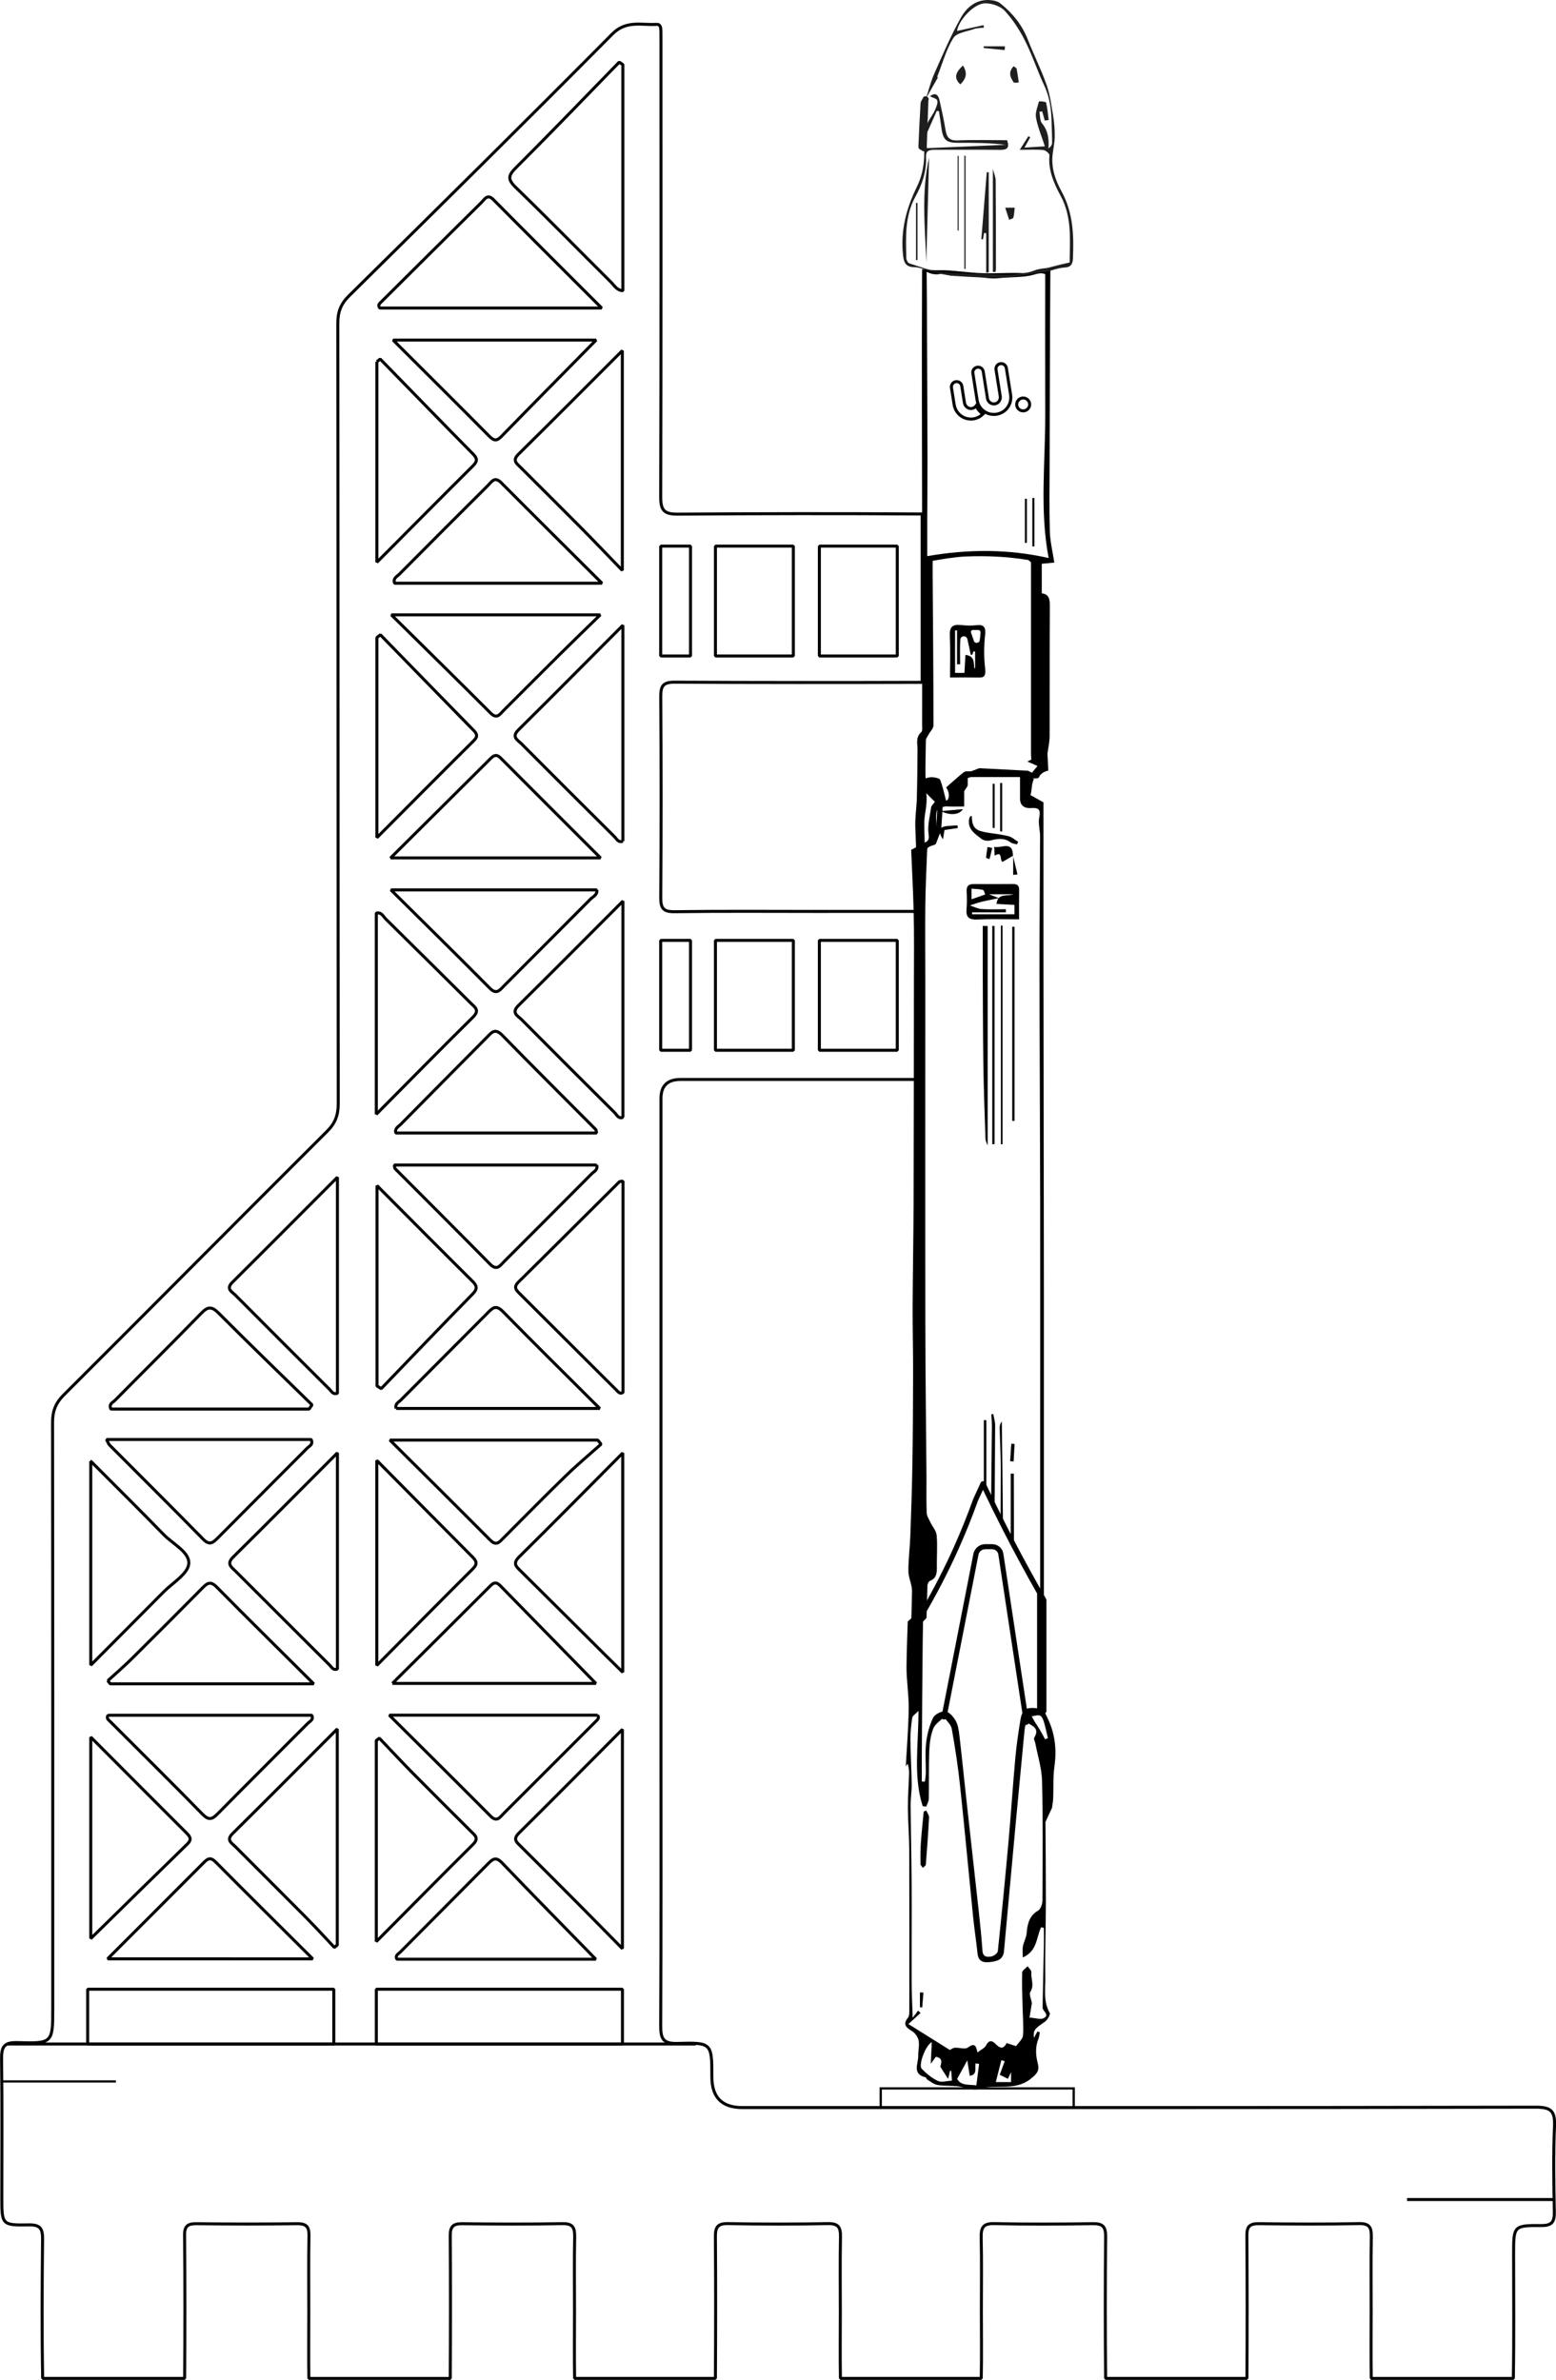 <?xml version="1.0" encoding="UTF-8"?>
<svg id="Capa_2" data-name="Capa 2" xmlns="http://www.w3.org/2000/svg" viewBox="0 0 519.06 793.71">
  <defs>
    <style>
      .cls-1, .cls-2 {
        stroke-miterlimit: 10;
      }

      .cls-1, .cls-2, .cls-3 {
        stroke: #000;
      }

      .cls-1, .cls-2, .cls-3, .cls-4 {
        fill: none;
      }

      .cls-5 {
        fill: #cccdff;
      }

      .cls-2 {
        stroke-width: .75px;
      }

      .cls-3 {
        stroke-linejoin: bevel;
      }

      .cls-6 {
        fill: #1e1e1e;
      }
    </style>
  </defs>
  <g id="Capa_1-2" data-name="Capa 1">
    <g>
      <g>
        <g>
          <path class="cls-5" d="m332.36,503.77l.14.27c-.13-.27-.26-.53-.39-.8l.25.52Z"/>
          <path class="cls-5" d="m339.25,517.41l-.11-.22s-.03-.05-.04-.07l.15.3Z"/>
          <path class="cls-5" d="m330.16,499.19l.18.37c-.05-.1-.1-.21-.15-.31l-.03-.06Z"/>
          <path class="cls-5" d="m330.33,499.56l1.77,3.68c.13.27.26.53.39.8l6.6,13.07s.03.05.04.07l-8.95-17.94c.05.1.1.21.15.31Z"/>
        </g>
        <g>
          <path d="m338.45,481.56c-.11,1.95-.21,3.89-.32,5.84-.39-.02-.77-.05-1.16-.07.13-1.94.25-3.89.38-5.83.37.02.73.04,1.1.06Z"/>
          <g>
            <path d="m328.19,473.62v23.58l.84-.39v-23.17c-.28,0-.56,0-.84-.01Z"/>
            <path d="m338.19,491.44c-.34,0-.68,0-1.02,0v21.17l1.07,2.1c0-7.76-.02-15.51-.05-23.27Z"/>
          </g>
          <path d="m333.79,505.26c.02-4.99.04-9.98.06-14.98.02-4.64-.26-9.28-.37-13.92-.02-.76.1-1.53.71-2.28.15,10.96.28,21.92.37,32.88"/>
          <path d="m330.64,499.6c.05-7.91.19-15.83.25-23.74.01-1.39-.12-2.79-.19-4.18.22-.04.43-.07.65-.11.21,1.26.61,2.53.61,3.79-.03,8.64-.09,17.28-.15,25.92"/>
        </g>
        <path d="m309.07,539.62c.09-3.59.19-7.18.3-10.76.02-.56.4-1.43.84-1.61,2.4-.96,2.33-2.91,2.31-4.97-.04-3.42.24-6.86-.06-10.25-.13-1.47-1.37-2.82-2.05-4.26-.5-1.05-1.23-2.13-1.28-3.23-.16-3.99-.04-7.98-.07-11.98-.13-16.95-.36-33.9-.38-50.85-.06-38.32-.01-76.63-.01-114.95,0-8.26-.09-16.53,0-24.79.07-5.98.37-11.95.59-17.92.02-.46.01-1.18.28-1.34,4.22-2.56,2.65-6.82,2.71-10.33.05-3,1.13-3.55,3.6-3.43,1.79.09,3.58.02,5.79.02v-9.81h18.62c0,2.53-.02,4.83,0,7.13.03,2.45,1.49,3.36,3.73,3.2,2.34-.17,3.25.39,2.7,3.08-.42,2.05.28,4.3.27,6.46-.04,14.63-.21,29.27-.2,43.9.03,26.05.19,52.1.23,78.15.04,27,0,54.01,0,81.01,0,16.55,0,33.1,0,49.66l1.24,2.18c-.02-17.44,0-34.89,0-52.33,0-16.44.02-32.88,0-49.31-.04-37.63-.1-75.26-.14-112.89-.02-17.27,0-34.54,0-51.81-1.36-.75-2.78-1.55-4.33-2.41.51-1.61.29-3.7,1.12-5.32l-2.27-1.52c-1.47-.47-2.56-1.1-3.66-1.12-5.53-.1-11.06-.06-16.6.02-.59,0-1.22.58-1.74,1.01-1.68,1.42-3.32,2.89-5,4.37,1.16,1.51,1.28,3.78.03,4.57-.63-2.36-1.12-4.8-2-7.09-.22-.57-1.7-.82-2.62-.9-.87-.07-1.78.29-2.78.49v4.08c1.55,1.56,2.6,2.62,3.62,3.65-.55.79-1.18,1.29-1.25,1.86-.41,3-1.29,6.12-.83,9.01.5,3.14-1.86,2.37-2.97,3.66,0,0-1.46.75-2.86,1.48.29,6.86.66,13.72.83,20.59.2,7.88.1,15.77.09,23.65-.02,24.6-.03,49.2-.11,73.8-.04,11.48-.27,22.95-.32,34.43-.03,7.11.17,14.22.16,21.34-.02,10.24-.07,20.48-.23,30.72-.13,8.06-.4,16.11-.69,24.16-.14,3.98-.68,7.95-.65,11.92.02,2.22,1.24,4.43,1.21,6.64-.07,4.62-.23,9.24-.4,13.86,3.1-2.6,5.23-4.93,5.23-4.93Z"/>
        <g>
          <path d="m339.95,306.6c-4.91,0-9.45-.15-13.97.06-2.68.12-3.8-.7-3.56-3.44.17-1.97.15-3.97.04-5.95-.09-1.73.63-2.43,2.3-2.43,4.37.02,8.74.03,13.11-.01,1.4-.01,2.12.42,2.1,1.94-.06,3.22-.02,6.44-.02,9.83Zm-1.54-1.69v-3.12c-2.11-.11-4.05-.22-5.99-.32.43-3.84,3.62-2.39,5.64-3.23h-8.16c1.25.49,1.93.75,3.3,1.29-2.49.53-4.27.85-6.03,1.29-1.22.31-2.41.76-3.61,1.15,1.28.42,2.54,1.11,3.85,1.2,2.7.19,5.43.06,8.14.06,0,.35.01.69.02,1.04h-11.31c0,.22,0,.43.01.65h14.15Zm-14.32-5c1.85-.64,3.21-1.12,4.57-1.59-.25-.53-.41-1.43-.77-1.52-1.19-.3-2.46-.3-3.81-.43v3.54Z"/>
          <path d="m333.88,381.62v-72.94c.18,0,.36,0,.55,0v72.94c-.18,0-.36,0-.55,0Z"/>
          <path d="m329.47,308.84v73.17c-.21-.61-.71-1.44-.73-2.28-.29-8.34-.59-16.67-.71-25.01-.15-10.53-.15-21.07-.2-31.61-.02-4.77,0-9.54,0-14.3l1.64.02Z"/>
          <path d="m331.77,308.82v72.77c-.25,0-.5,0-.76,0v-72.79c.25,0,.5.01.76.02Z"/>
          <path d="m337.66,373.82v-64.73c.26,0,.52,0,.78,0v64.73c-.26,0-.52,0-.78,0Z"/>
          <path d="m324.18,272.16c.07,4.29,1.61,4.93,5.32,5.54,2.33.38,4.69.61,6.96,1.19,1.15.29,2.13,1.22,3.19,1.86l-.43.87c-.71-.22-1.55-.26-2.1-.68-2.16-1.62-4.37-1.22-6.74-.64-.91.22-2.26.05-2.96-.51-2.17-1.7-4.79-3.28-4.11-6.76.05-.27.19-.54.35-.75.09-.11.34-.09.51-.12Z"/>
          <path d="m337.99,285.37c-1.23.71-2.45,1.42-3.58,2.08-1.09-.83.21-3.71-2.61-2.08-.04-.88-.09-1.78-.15-2.95,2.47.61,6.23-2.27,6.26,3.04,0,0,.07-.08.07-.08Z"/>
          <path d="m333.62,277.27v-16.15c.23,0,.47,0,.7,0v16.17c-.23,0-.47-.01-.7-.02Z"/>
          <path d="m331.14,276.11v-14.71c.22,0,.45,0,.67,0v14.71c-.22,0-.45,0-.67,0Z"/>
          <path d="m319.52,276.16c-1.41.21-2.82.42-4.45.66-.12.76-.29,1.8-.51,3.11-1.84-2.79-1.3-4.2,1.39-4.44,1.15-.1,2.3-.15,3.45-.22.04.3.08.6.12.89Z"/>
          <path d="m313.87,270.52c2.45-.22,4.91-.45,7.33-.67-1.09,1.83-4.04,2.27-7.33.67Z"/>
          <path d="m331,282.82c-.3,1.23-.61,2.46-.91,3.69-.4-.15-1.15-.32-1.14-.44.09-1.21.3-2.41.48-3.61.52.12,1.04.24,1.57.36Z"/>
          <path d="m337.92,285.46c.5,2.05,1,4.1,1.5,6.15-.48.06-.96.12-1.44.18,0-2.13,0-4.27,0-6.41,0,0-.07.08-.07.08Z"/>
        </g>
        <path d="m316.92,225.95c0-4.91.15-9.45-.06-13.97-.13-2.76.75-3.86,3.68-3.53,1.77.2,3.56.25,5.33.05,2.28-.25,3.01.69,2.76,3.05-.39,3.69-.46,7.42-.03,11.11.25,2.18.07,3.35-1.86,3.31-3.22-.06-6.44-.02-9.83-.02Zm1.69-1.54h3.12c.11-2.11.22-4.05.32-5.99,3.09.35,2.76,2.48,2.94,4.34.02.18.29.16.29-.02v-5.22c0-.34-.47-.43-.59-.11-.1.26-.21.53-.32.82s-.52.25-.59-.05c-.41-1.98-.7-3.51-1.08-5.02v-.04c-.33-1.28-2.21-1.16-2.34.15,0,.04,0,.08-.01.12-.19,2.7-.06,5.43-.06,8.14l-1.04.02v-11.31c-.22,0-.43,0-.65.01v14.15Zm5.3-13.45c.37,1.06.68,1.97.99,2.84.16.47.69.72,1.16.55.33-.12.62-.26.67-.45.23-.94.29-1.92.36-2.95.03-.46-.33-.85-.79-.85h-1.76c-.45,0-.76.45-.61.87Z"/>
        <g>
          <path d="m323.92,140.26c-.47,0-.96-.05-1.46-.16-2.44-.59-4.26-2.57-4.66-5.04l-.9-5.68c-.13-.84.23-1.7.93-2.2l.14-.08c.62-.37,1.38-.42,2.05-.13.7.31,1.2.94,1.32,1.71l.89,5.62c.07.46.34.88.72,1.15.36.26.79.36,1.2.29.56-.09.9-.43,1.1-.7l.53-.73.34.83c.41,1.01,1.13,1.88,2.07,2.51l.51.34-.43.43c-.36.36-.73.65-1.18.94-.75.44-1.5.71-2.24.83-.3.05-.61.07-.92.07Zm-5.6-12.2c-.33.29-.5.73-.43,1.16l.9,5.68c.33,2.07,1.86,3.73,3.89,4.22.7.15,1.38.18,2.01.08.62-.1,1.25-.33,1.87-.7.2-.13.38-.26.56-.4-.66-.54-1.21-1.19-1.61-1.92-.35.28-.76.46-1.2.53-.67.12-1.37-.04-1.95-.46-.6-.43-1.02-1.09-1.13-1.81l-.89-5.62c-.07-.43-.33-.77-.73-.95-.39-.17-.84-.13-1.2.11l-.1.07Z"/>
          <path d="m331.5,138.71c-.44,0-.91-.05-1.38-.15-2.44-.59-4.27-2.57-4.66-5.04l-1.42-8.98c-.14-.89.25-1.75.98-2.2.61-.42,1.42-.5,2.13-.21.71.3,1.2.94,1.33,1.71l1.42,8.98c.07.44.31.83.68,1.09.37.26.81.36,1.26.29.87-.15,1.48-1.05,1.34-1.96l-1.41-8.87c-.12-.76.15-1.52.72-2.03.58-.51,1.37-.69,2.11-.48.83.23,1.46.94,1.6,1.81l1.42,8.94c.39,2.47-.73,4.92-2.86,6.22-.74.42-1.48.68-2.25.81-.26.04-.52.08-.79.07-.07,0-.14,0-.21,0Zm-5.23-15.76c-.25,0-.49.08-.7.22-.41.25-.62.72-.54,1.21l1.42,8.98c.33,2.07,1.86,3.73,3.89,4.22.44.09.9.13,1.36.12.23.02.43-.03.63-.06.67-.11,1.29-.33,1.92-.68,1.77-1.09,2.71-3.14,2.38-5.21l-1.42-8.94c-.08-.48-.42-.88-.88-1-.42-.12-.86-.02-1.18.27-.32.29-.47.7-.4,1.12l1.41,8.87c.23,1.46-.73,2.85-2.15,3.1-.71.12-1.43-.04-2.01-.46-.59-.42-.97-1.04-1.08-1.75l-1.42-8.98c-.07-.43-.33-.78-.73-.94-.16-.07-.32-.1-.49-.1Z"/>
          <path d="m341.31,137.53c-1.28,0-2.42-.93-2.62-2.22h0c-.11-.7.06-1.41.47-1.98s1.04-.95,1.74-1.06c1.45-.22,2.82.76,3.05,2.21.23,1.44-.77,2.79-2.22,3.02-.14.02-.28.03-.42.03Zm-1.63-2.38c.14.89.99,1.51,1.9,1.36.9-.14,1.53-.99,1.38-1.88-.14-.9-1-1.53-1.9-1.38-.9.14-1.52,1-1.38,1.9h0Z"/>
        </g>
        <path class="cls-4" d="m348.69,137.92c-.06-16.16-.01-32.33-.01-48.73-8.31-3.84-16.9-4.01-25.63-3.04-.05,0-.09.06-.13.12-3.7.54-7.42,1.01-11.1,1.67-1.96.35-2.62,1.71-2.59,3.75.11,6.46.02,12.93.04,19.39.04,14.06.13,28.12.16,42.17.01,6.68-.07,13.36-.09,20.04-.01,4.03,0,8.07,0,12.18,13.76-2.4,27.1-2.4,40.51.63-3.06-15.93-1.08-32.08-1.14-48.18Z"/>
        <g>
          <path d="m344.37,166.07c.23,0,.47,0,.7,0v16.17c-.23,0-.47-.01-.7-.02v-16.15Z"/>
          <path d="m341.89,166.35c.22,0,.45,0,.67,0v14.71c-.22,0-.45,0-.67,0v-14.71Z"/>
        </g>
        <path class="cls-4" d="m309.26,111.09c.04,14.06.13,28.12.16,42.17.01,6.68-.07,13.36-.09,20.04-.01,4.03,0,8.07,0,12.18,13.76-2.4,27.1-2.4,40.51.63-3.06-15.93-1.08-32.08-1.14-48.18-.06-16.16-.01-32.33-.01-48.73-8.31-3.84-16.9-4.01-25.63-3.04-.05,0-.09.06-.13.12-3.7.54-7.42,1.01-11.1,1.67-1.96.35-2.62,1.71-2.59,3.75.11,6.46.02,12.93.04,19.39Z"/>
        <path d="m308.59,271.5c.35-2.26.67-4.29.44-6.69-.55-5.92-.24-11.92-.17-17.88,0-.69.6-1.39.96-2.06.53-.98,1.57-1.93,1.57-2.9-.01-16.66-.14-33.32-.27-49.97v-4.97s.04,0,.05,0c3.69-.63,7.41-1.29,11.13-1.44,6.9-.28,13.79.05,20.63,1.16.16.03.29.22,1,.77v64.07l.09,1.74c-.38.17-.82.4-1.31.64,1.48.66,2.33,1.04,3.38,1.5-.87,1.05-1.57,1.9-1.83,2.21l2.27,1.52c.51-.99,1.43-1.8,3.16-2.2l-.27-5.65c.29-2.21.71-3.99.72-5.76.05-14.45-.03-28.89.07-43.34.02-2.32-.2-4.09-2.69-4.36v-9.86c1.34-.13,2.45-.23,4.18-.4-.56-3.7-1.39-7.02-1.49-10.36-.22-7.49-.09-14.98-.07-22.48.06-20.82.1-44.38.25-65.2,0-.23-1.54-.28-4.03.25-1.47.31-3.26,1.36-5.27,1.25-3.73-.2-8.44.13-12.88.04-5.15-.11-10.78-1.13-14.66-1-4.06.13-5.96-.67-5.96-.19-.16,30.02,0,64.12.03,94.15,0,.56.03,1.03.09,1.43v5.7c-.1.41-.14.89-.13,1.45.06,16.35.04,32.7.02,49.06,0,.84.17,2.05-.29,2.46-1.94,1.71-1.23,3.8-1.24,5.84-.03,5.4-.08,10.81-.23,16.21-.08,3.11-.6,6.22-.51,9.32.07,2.41.16,4.81.26,7.22l2.86-1.48c0-3.55-.35-6.73.12-9.79Zm40.08-180.08c0,16.4-.05,30.34.01,46.51.06,16.11-1.92,32.26,1.14,48.18-13.41-3.03-26.75-3.02-40.51-.63,0-4.11-.01-8.14,0-12.18.02-6.68.11-13.36.09-20.04-.03-14.06-.11-28.12-.16-42.17-.02-6.46-.02-13.93-.14-20.39,0-.21,1.66,1.14,4.27.71,1.71-.29,3.88.91,6.25.52,3.94-.64,8.84,1.31,13.29.86,4.38-.45,8.67-.22,11.84-1.15,1.65-.49,2.84-.7,3.91-.2Z"/>
        <path d="m306.42,283.47c-.36,0-.69-.23-.81-.59-.15-.45.09-.93.54-1.08l4.65-1.54,1.45-3.83.51-7.96c.02-.35.26-.65.6-.76l4.63-1.47,3.11-4.67v-2.64c0-.35.22-.67.55-.8l4.84-1.86c.11-.04.23-.06.35-.06l15.85.82c.11,0,.22.03.33.08l1.68.8,1.15-.03c.47-.04.87.36.88.83.01.47-.36.87-.83.88l-1.36.04c-.14.01-.27-.03-.39-.08l-1.71-.82-15.5-.8-4.12,1.58v2.31c0,.17-.05.33-.14.47l-3.42,5.14c-.11.16-.27.28-.45.34l-4.35,1.38-.48,7.5c0,.08-.02.17-.05.25l-1.64,4.33c-.09.24-.29.43-.53.51l-5.04,1.67c-.09.03-.18.04-.27.04Z"/>
        <g>
          <path d="m308.98,603.8c.33.78.97,1.57.94,2.33-.27,5.25-.66,10.5-1.08,15.74-.03.39-.64.72-.98,1.08-.28-.43-.79-.85-.8-1.28-.03-2.37-.03-4.74.13-7.1.24-3.46.62-6.92.94-10.37.28-.13.57-.26.85-.39Z"/>
          <path d="m306.88,669.43v-4.95c.39.02.77.04,1.16.06-.13,1.65-.26,3.3-.39,4.95-.26-.02-.51-.04-.77-.06Z"/>
          <path class="cls-4" d="m347.84,669.31c.02-.09,0-.19,0-.28.14-6.81.29-13.63.42-20.44.04-1.88,0-3.77,0-5.65-.32-.06-.63-.11-.95-.17-1.57,3.37-1.26,7.93-6.08,10.05,0-1.56-.17-2.69.04-3.74.29-1.47,1.11-2.85,1.24-4.32.27-3.1.83-5.81,3.84-7.59.86-.51,1.43-2.2,1.43-3.36.07-13.3.18-26.6-.13-39.9-.1-4.19-1.45-8.34-2.24-12.51-.12-.64-.62-1.49-.37-1.88,1.87-3.03-.41-3.93-2.67-5.13-.2.87-.46,1.66-.54,2.47-.97,10.01-1.92,20.01-2.85,30.02-1.36,14.63-2.69,29.26-4.03,43.89-.26,2.86-2.37,3.32-4.64,3.59-2.24.27-3.9-.18-4.18-2.87-.44-4.15-1.08-8.27-1.5-12.42-1.47-14.53-2.79-29.08-4.34-43.61-.67-6.31-1.63-12.6-2.75-18.85-.26-1.44-1.71-2.66-2.61-3.98-1.24,1.28-3.01,2.36-3.6,3.9-.89,2.33-1.23,4.97-1.32,7.49-.2,5.31-.06,10.63-.15,15.95-.02.85-.55,1.69-.85,2.54-.39-.05-.79-.09-1.18-.14-3.24-10.13-1.36-20.62-1.42-31.77-1.02,1.07-1.97,1.6-2.07,2.27-.37,2.42-.63,4.88-.61,7.33.04,4.92.36,9.83.43,14.74.03,2.36-.38,4.72-.36,7.08.07,8.91.29,17.83.34,26.74.06,10.83-.03,21.65,0,32.48.01,3.65.21,7.3.35,11.7.98-1.3,1.39-1.85,1.8-2.4.28.27.55.53.83.8-1.28,1.17-2.57,2.35-4.05,3.7,4.67,2.92,9.27,5.8,13.81,8.64.34-.16.97-.69,1.65-.74,1.47-.11,3.4.63,4.34-.06,2.21-1.63,2.81-.7,3.21,1.62,1.14-.9,2.42-1.43,2.9-2.37,1.07-2.12,2.26-1.41,3.31-.32,1.5,1.56,2.62,1.45,3.54-.44,1.09.36,2.05.68,3.15,1.04.85-1.25,2.22-2.36,2.31-3.57.23-3.28-.09-6.61-.16-9.91-.08-3.7-.23-7.4-.11-11.1.02-.71,1.19-1.38,1.82-2.07.44.68,1.31,1.4,1.24,2.02-.24,2.14,1.07,4.29-.33,6.51-.5.79.28,2.4.5,3.77-.23,1.38-.5,3.03-.79,4.81,2,.14,3.63.75,4.7.23,2.38-1.16-.56-2.45-.29-3.78Z"/>
          <path class="cls-4" d="m316.95,690.62c-.21.83-.42,1.66-.68,2.72-.87-1.36-1.55-2.43-2.56-4.01.04-.88,1.27-2.86-1.51-3.37-.42.57-.82,1.12-1.7,2.33.13-2.78.22-4.77.34-7.21-2.18,1.15-4.51,7.7-3.36,8.88,1.57,1.61,3.41,3.13,5.42,4.07,1.23.57,3-.03,4.66-.11-.11-1.46-.18-2.36-.25-3.27-.12,0-.24-.02-.36-.03Z"/>
          <path class="cls-4" d="m345.19,574.23c.55.9,1.16,1.75,1.7,2.66.61,1.04,1.16,2.11,1.73,3.16.32-.12.63-.25.95-.37-.43-1.8-.79-3.62-1.33-5.39-.24-.79-.66-1.88-1.28-2.12-.78-.31-1.85.11-2.79.21.34.62.65,1.25,1.02,1.85Z"/>
          <path class="cls-4" d="m316.95,690.62c-.21.83-.42,1.66-.68,2.72-.87-1.36-1.55-2.43-2.56-4.01.04-.88,1.27-2.86-1.51-3.37-.42.57-.82,1.12-1.7,2.33.13-2.78.22-4.77.34-7.21-2.18,1.15-4.51,7.7-3.36,8.88,1.57,1.61,3.41,3.13,5.42,4.07,1.23.57,3-.03,4.66-.11-.11-1.46-.18-2.36-.25-3.27-.12,0-.24-.02-.36-.03Z"/>
          <path class="cls-4" d="m347.84,669.31c.02-.09,0-.19,0-.28.14-6.81.29-13.63.42-20.44.04-1.88,0-3.77,0-5.65-.32-.06-.63-.11-.95-.17-1.57,3.37-1.26,7.93-6.08,10.05,0-1.56-.17-2.69.04-3.74.29-1.47,1.11-2.85,1.24-4.32.27-3.1.83-5.81,3.84-7.59.86-.51,1.43-2.2,1.43-3.36.07-13.3.18-26.6-.13-39.9-.1-4.19-1.45-8.34-2.24-12.51-.12-.64-.62-1.49-.37-1.88,1.87-3.03-.41-3.93-2.67-5.13-.2.87-.46,1.66-.54,2.47-.97,10.01-1.92,20.01-2.85,30.02-1.36,14.63-2.69,29.26-4.03,43.89-.26,2.86-2.37,3.32-4.64,3.59-2.24.27-3.9-.18-4.18-2.87-.44-4.15-1.08-8.27-1.5-12.42-1.47-14.53-2.79-29.08-4.34-43.61-.67-6.31-1.63-12.6-2.75-18.85-.26-1.44-1.71-2.66-2.61-3.98-1.24,1.28-3.01,2.36-3.6,3.9-.89,2.33-1.23,4.97-1.32,7.49-.2,5.31-.06,10.63-.15,15.95-.02.85-.55,1.69-.85,2.54-.39-.05-.79-.09-1.18-.14-3.24-10.13-1.36-20.62-1.42-31.77-1.02,1.07-1.97,1.6-2.07,2.27-.37,2.42-.63,4.88-.61,7.33.04,4.92.36,9.83.43,14.74.03,2.36-.38,4.72-.36,7.08.07,8.91.29,17.83.34,26.74.06,10.83-.03,21.65,0,32.48.01,3.65.21,7.3.35,11.7.98-1.3,1.39-1.85,1.8-2.4.28.27.55.53.83.8-1.28,1.17-2.57,2.35-4.05,3.7,4.67,2.92,9.27,5.8,13.81,8.64.34-.16.97-.69,1.65-.74,1.47-.11,3.4.63,4.34-.06,2.21-1.63,2.81-.7,3.21,1.62,1.14-.9,2.42-1.43,2.9-2.37,1.07-2.12,2.26-1.41,3.31-.32,1.5,1.56,2.62,1.45,3.54-.44,1.09.36,2.05.68,3.15,1.04.85-1.25,2.22-2.36,2.31-3.57.23-3.28-.09-6.61-.16-9.91-.08-3.7-.23-7.4-.11-11.1.02-.71,1.19-1.38,1.82-2.07.44.68,1.31,1.4,1.24,2.02-.24,2.14,1.07,4.29-.33,6.51-.5.79.28,2.4.5,3.77-.23,1.38-.5,3.03-.79,4.81,2,.14,3.63.75,4.7.23,2.38-1.16-.56-2.45-.29-3.78Z"/>
          <path class="cls-4" d="m346.96,572.17c-.78-.31-1.85.11-2.79.21.34.62.65,1.25,1.02,1.85.55.9,1.16,1.75,1.7,2.66.61,1.04,1.16,2.11,1.73,3.16.32-.12.63-.25.95-.37-.43-1.8-.79-3.62-1.33-5.39-.24-.79-.66-1.88-1.28-2.12Z"/>
          <path class="cls-4" d="m316.94,690.62c-.21.83-.42,1.66-.68,2.72-.87-1.36-1.55-2.43-2.56-4.01.04-.88,1.27-2.86-1.51-3.37-.42.57-.82,1.12-1.71,2.33.13-2.78.22-4.77.34-7.21-2.18,1.15-4.51,7.7-3.36,8.88,1.57,1.61,3.41,3.13,5.42,4.07,1.23.57,3-.03,4.66-.11-.11-1.46-.18-2.36-.25-3.27-.12,0-.24-.02-.36-.03Z"/>
          <path class="cls-4" d="m330.97,516.69h-2.32c-1.1,0-2.05.78-2.26,1.86l-10.29,52.47c1.05.54,2.08,1.79,2.68,2.85.8,1.43,1.05,3.25,1.25,4.93.77,6.48,1.41,12.98,2.12,19.48,1.44,13.1,2.92,26.19,4.35,39.29.47,4.33.94,8.66,1.22,13,.15,2.22,1.65,2.18,2.99,1.94.82-.15,2.07-1.08,2.14-1.76,1.29-12.27,2.49-24.55,3.59-36.84.82-9.16,1.41-18.35,2.24-27.52.38-4.24.99-8.47,1.69-12.67.16-.98.37-1.75.65-2.35l-8.02-52.9c-.15-1.02-1.01-1.76-2.05-1.76Z"/>
          <path class="cls-4" d="m308.53,594.16c.11-.98.29-1.95.31-2.93.04-3.32-.28-6.68.1-9.96.33-2.85,1.09-5.77,2.3-8.35.44-.93,1.92-1.84,3.16-2.11l10.31-52.6c.37-1.88,2.02-3.24,3.94-3.24h2.32c1.88,0,3.46,1.35,3.74,3.21l7.83,51.68c.81-.31,1.9-.34,3.42-.16,0-2.94,0-5.85,0-8.75,0-9.84,0-19.69,0-29.53-3.88-6.84-7.65-13.81-11.23-20.79-2.33-4.55-4.62-9.18-6.82-13.78l-1.68,3.66c-1.95,5.43-4.13,10.85-6.49,16.11-3.48,7.76-7.45,15.4-11.8,22.74-.06,2.71-.11,5.42-.14,8.13-.15,13.2-.22,26.4-.31,39.59-.02,2.34,0,4.68,0,7.03.35.02.7.03,1.04.05Z"/>
          <path class="cls-4" d="m346.95,572.17c-.78-.31-1.85.11-2.79.21.34.62.65,1.25,1.02,1.85.55.9,1.16,1.75,1.7,2.66.61,1.04,1.16,2.11,1.73,3.16.32-.12.63-.25.95-.37-.43-1.8-.79-3.62-1.33-5.39-.24-.79-.66-1.88-1.28-2.12Z"/>
          <path class="cls-4" d="m347.83,669.31c.02-.09,0-.19,0-.28.14-6.81.29-13.63.42-20.44.04-1.88,0-3.77,0-5.65-.32-.06-.63-.11-.95-.17-1.57,3.37-1.26,7.93-6.08,10.05,0-1.56-.17-2.69.04-3.74.29-1.47,1.11-2.85,1.24-4.32.27-3.1.83-5.81,3.84-7.59.86-.51,1.43-2.2,1.43-3.36.07-13.3.18-26.6-.13-39.9-.1-4.19-1.45-8.34-2.24-12.51-.12-.64-.62-1.49-.37-1.88,1.66-2.69.05-3.71-1.91-4.73-.12.23-.35.41-.63.45-.04,0-.09,0-.13,0-.07,0-.14-.02-.2-.04-.15.56-.29,1.1-.34,1.65-.97,10.01-1.92,20.01-2.85,30.02-1.36,14.63-2.69,29.26-4.03,43.89-.26,2.86-2.37,3.32-4.64,3.59-2.24.27-3.9-.18-4.18-2.87-.44-4.15-1.08-8.27-1.5-12.42-1.47-14.53-2.79-29.08-4.34-43.61-.67-6.31-1.63-12.6-2.75-18.85-.21-1.19-1.24-2.23-2.09-3.3-.19.14-.43.21-.68.16-.18-.04-.34-.13-.45-.25-1.15,1.04-2.49,2.01-2.98,3.31-.89,2.33-1.23,4.97-1.32,7.49-.2,5.31-.06,10.63-.15,15.95-.02.85-.55,1.69-.85,2.54-.39-.05-.79-.09-1.18-.14-3.24-10.13-1.36-20.62-1.42-31.77-1.02,1.07-1.97,1.6-2.07,2.27-.37,2.42-.63,4.88-.61,7.33.04,4.92.36,9.83.43,14.74.03,2.36-.38,4.72-.36,7.08.07,8.91.29,17.83.34,26.74.06,10.83-.03,21.65,0,32.48.01,3.65.21,7.3.35,11.7.98-1.3,1.39-1.85,1.8-2.4.28.27.55.53.83.8-1.28,1.17-2.57,2.35-4.05,3.7,4.67,2.92,9.27,5.8,13.81,8.64.34-.16.97-.69,1.65-.74,1.47-.11,3.4.63,4.34-.06,2.21-1.63,2.81-.7,3.21,1.62,1.14-.9,2.42-1.43,2.9-2.37,1.07-2.12,2.26-1.41,3.31-.32,1.5,1.56,2.62,1.45,3.54-.44,1.09.36,2.05.68,3.15,1.04.85-1.25,2.22-2.36,2.31-3.57.23-3.28-.09-6.61-.16-9.91-.08-3.7-.23-7.4-.11-11.1.02-.71,1.19-1.38,1.82-2.07.44.68,1.31,1.4,1.24,2.02-.24,2.14,1.07,4.29-.33,6.51-.5.79.28,2.4.5,3.77-.23,1.38-.5,3.03-.79,4.81,2,.14,3.63.75,4.7.23,2.38-1.16-.56-2.45-.29-3.78Z"/>
          <path d="m349.62,573.37c-.31-.66-.64-1.35-.95-2.04.24-.15.41-.42.41-.73v-36.91c0-.15-.04-.3-.11-.43-.59-1.04-1.18-2.08-1.77-3.12l-1.24-2.18c-3.34-5.97-6.6-12.04-9.7-18.1-2.6-5.08-5.15-10.26-7.58-15.38-.14-.3-.44-.49-.77-.49h0c-.33,0-.63.2-.77.5l-2.46,5.36s-.02.04-.03.07c-1.94,5.4-4.11,10.79-6.45,16.02-3.04,6.77-6.45,13.44-10.16,19.9,0,0-2.13,2.33-5.23,4.93-.17,4.93-.35,9.86-.41,14.8-.06,4.72.78,9.45.73,14.18-.08,6.44-.62,12.88-.97,19.4.22-.37.39-.66.57-.95.52,1.27.56,2.53.51,3.78-.12,3.68-.41,7.37-.38,11.05.03,4.55.43,9.09.45,13.64.06,18.04.04,36.08.02,54.13,0,.71-.04,1.61-.44,2.11-1.95,2.42-.42,3.37,1.5,4.59.97.62,1.85,1.95,2.06,3.08.29,1.62-.18,3.36-.14,5.04.05,2.63-2.16,6.1,2.47,7.19.19.04.24.55.45.68,1.12.67,2.21,1.64,3.43,1.85,2.2.38,4.49.21,6.72.44,2.43.25,5.11,1.54,7.21.87,5.59-1.78,11.81.95,17.22-3.33,2.22-1.76,2.98-2.81,2.38-5.15-.71-2.8-.89-5.54.24-8.28.27-.66.3-1.42.44-2.13-.27-.08-.53-.17-.8-.25-.37.68-.74,1.36-1.17,2.15-.26-2.6.21-3.05,3.59-5.34.89-.6,1.99-2.46,1.68-2.99-2.19-3.83-1.4-7.97-1.47-11.94-.14-8.5.19-17.01.19-25.51,0-8.75-.08-17.5-.14-26.24l2.2-4.74c.13-1.07.34-2.13.38-3.21.14-3.5-.08-7.05.41-10.5.78-5.52.26-10.72-2.1-15.8Zm-42.13,13.73c.1-13.2.16-26.4.31-39.59.03-2.71.08-5.42.14-8.13,4.36-7.34,8.32-14.98,11.8-22.74,2.36-5.26,4.54-10.67,6.49-16.11l1.68-3.66c2.2,4.6,4.49,9.23,6.82,13.78,3.57,6.98,7.35,13.95,11.23,20.79,0,9.84,0,19.69,0,29.53,0,2.9,0,5.8,0,8.75-1.52-.17-2.61-.15-3.42.16l-7.83-51.68c-.28-1.86-1.85-3.21-3.74-3.21h-2.32c-1.91,0-3.57,1.36-3.94,3.24l-10.31,52.6c-1.24.26-2.72,1.18-3.16,2.11-1.22,2.58-1.98,5.5-2.3,8.35-.38,3.28-.06,6.64-.1,9.96-.01.98-.2,1.95-.31,2.93-.35-.02-.7-.03-1.04-.05,0-2.34-.01-4.68,0-7.03Zm33.54-15.75c-.28.6-.49,1.37-.65,2.35-.69,4.2-1.3,8.43-1.69,12.67-.83,9.16-1.42,18.35-2.24,27.52-1.1,12.29-2.3,24.57-3.59,36.84-.07.68-1.32,1.61-2.14,1.76-1.34.25-2.84.28-2.99-1.94-.29-4.34-.75-8.67-1.22-13-1.43-13.1-2.91-26.19-4.35-39.29-.72-6.49-1.35-12.99-2.12-19.48-.2-1.68-.45-3.5-1.25-4.93-.6-1.06-1.63-2.31-2.68-2.85l10.29-52.47c.21-1.08,1.16-1.86,2.26-1.86h2.32c1.03,0,1.89.74,2.05,1.76l8.02,52.9Zm-28.14,122.67c-2.01-.94-3.86-2.45-5.42-4.07-1.15-1.18,1.18-7.73,3.36-8.88-.12,2.44-.21,4.43-.34,7.21.89-1.21,1.29-1.76,1.71-2.33,2.78.51,1.54,2.49,1.51,3.37,1.01,1.58,1.7,2.65,2.56,4.01.26-1.06.47-1.89.68-2.72.12.01.24.02.36.03.07.91.14,1.81.25,3.27-1.66.08-3.43.68-4.66.11Zm12.82,1.47c-2.45-.35-5.17.2-6.41-2.17,1.15-2.1,2.06-3.77,3.38-6.19.32,2.02.56,3.54.81,5.17,2.63-.35,1.64-2.62,1.96-4.16.39.07.77.14,1.16.2-.3,2.36-.6,4.72-.91,7.14Zm11.57-1.1h-5.09c.68-2.68,1.26-5,1.85-7.32.37.12.74.25,1.11.37-.55,1.51-1.1,3.02-1.65,4.52.91.44,1.75.86,2.72,1.33.25-.51.51-1.03,1.06-2.17v3.26Zm10.85-21.29c-1.07.52-2.7-.09-4.7-.23.29-1.78.57-3.43.79-4.81-.22-1.36-1-2.97-.5-3.77,1.41-2.22.1-4.37.33-6.51.07-.62-.8-1.35-1.24-2.02-.64.69-1.8,1.36-1.82,2.07-.13,3.69.03,7.4.11,11.1.07,3.31.39,6.63.16,9.91-.09,1.2-1.45,2.31-2.31,3.57-1.1-.36-2.05-.68-3.15-1.04-.93,1.89-2.04,1.99-3.54.44-1.05-1.09-2.24-1.79-3.31.32-.48.94-1.76,1.47-2.9,2.37-.4-2.32-1-3.25-3.21-1.62-.94.69-2.87-.05-4.34.06-.67.05-1.31.58-1.65.74-4.54-2.84-9.14-5.72-13.81-8.64,1.48-1.35,2.77-2.52,4.05-3.7-.28-.27-.55-.53-.83-.8-.41.55-.82,1.09-1.8,2.4-.14-4.4-.34-8.05-.35-11.7-.04-10.83.06-21.65,0-32.48-.05-8.91-.27-17.83-.34-26.74-.02-2.36.39-4.72.36-7.08-.07-4.92-.39-9.83-.43-14.74-.02-2.44.24-4.91.61-7.33.1-.66,1.05-1.19,2.07-2.27.06,11.15-1.83,21.64,1.42,31.77.39.05.79.09,1.18.14.3-.85.83-1.69.85-2.54.1-5.32-.05-10.64.15-15.95.1-2.52.43-5.16,1.32-7.49.49-1.29,1.83-2.26,2.98-3.31.12.12.27.21.45.25.25.05.49-.02.68-.16.86,1.07,1.88,2.11,2.09,3.3,1.12,6.25,2.08,12.54,2.75,18.85,1.55,14.53,2.88,29.07,4.34,43.61.42,4.15,1.06,8.27,1.5,12.42.28,2.69,1.94,3.14,4.18,2.87,2.27-.27,4.37-.73,4.64-3.59,1.34-14.63,2.68-29.26,4.03-43.89.93-10.01,1.88-20.02,2.85-30.02.05-.55.19-1.09.34-1.65.07.02.13.04.2.04.04,0,.09,0,.13,0,.28-.04.51-.22.63-.45,1.96,1.03,3.57,2.04,1.91,4.73-.25.4.25,1.24.37,1.88.79,4.17,2.14,8.33,2.24,12.51.32,13.29.2,26.6.13,39.9,0,1.15-.57,2.85-1.43,3.36-3.02,1.79-3.58,4.5-3.84,7.59-.13,1.46-.95,2.85-1.24,4.32-.21,1.05-.04,2.18-.04,3.74,4.83-2.12,4.51-6.67,6.08-10.05.32.06.63.11.95.17,0,1.88.03,3.77,0,5.65-.13,6.81-.28,13.63-.42,20.44,0,.1.02.19,0,.28-.27,1.33,2.67,2.62.29,3.78Zm.49-93.04c-.57-1.06-1.12-2.13-1.73-3.16-.53-.91-1.15-1.76-1.7-2.66-.37-.6-.68-1.23-1.02-1.85.94-.1,2.01-.52,2.79-.21.62.24,1.04,1.33,1.28,2.12.53,1.77.9,3.59,1.33,5.39-.32.12-.63.25-.95.37Z"/>
        </g>
        <g>
          <path class="cls-6" d="m308.81,33.08c.93-2.83,1.64-5.76,2.84-8.47,2.78-6.29,5.49-12.65,8.84-18.64,2.12-3.79,5.58-6.57,10.54-5.86.9.13,1.9.42,2.59.96,4.11,3.25,7.31,7.17,9.25,12.13,1.97,5.06,4.44,9.94,6.24,15.06,1.17,3.32,1.63,6.92,2.21,10.42.38,2.29.55,4.64.52,6.96-.03,2.04-.51,4.07-.72,6.12-.44,4.34.97,8.39,2.96,12,3.9,7.09,4.18,14.63,3.84,22.36-.08,1.89-.6,3.01-2.88,3.11-2.07.09-4.09,1.04-6.16,1.37-4.65.75-9.32,1.72-14,1.91-5.59.23-11.21-.12-16.8-.51-2.62-.18-5.2-1.02-7.79-1.61-1.77-.41-3.51-1.27-5.27-1.29-3.03-.03-3.54-1.68-3.8-4.2-.84-8.02,1.12-15.41,4.6-22.52,2.01-4.1,2.71-8.46,2.43-13l-.09.08c9.1-.39,18.19-.78,27.29-1.17-5.29-.67-10.57-.68-15.84-.66-3.96.01-5.04-.95-5.57-4.99-.24-1.85-.55-3.7-.82-5.55-.24-.04-.48-.07-.72-.11-1.14,2.55-2.27,5.11-3.46,7.77-.86-3.5,1.89-5.58,2.95-8.26.38-.97.94-2.15.67-2.99-.21-.65-1.58-.93-2.45-1.39,1.83-1.39,2.79-.54,3.21,1.37.73,3.31,1.47,6.63,2.02,9.97.4,2.37,1.28,3.5,3.99,3.38,5.52-.24,11.07-.07,16.52-.07.88,2.53.02,3.25-2.24,3.22-7.21-.08-14.42-.02-21.62-.03-1.64,0-3.3,0-3.18,2.32.24,4.83-1.3,9.27-3.55,13.34-3.6,6.52-3.16,13.5-3.03,20.48.01.61.53,1.6,1.02,1.75,3.68,1.14,7.36,2.65,11.13,3.01,6.41.63,12.9.33,19.34.74,8,.51,15.32-2.45,23-4.05.05-7.52.86-15.05-2.99-22.19-2.22-4.12-4.23-8.54-3.75-13.58.05-.54-1.27-1.65-2.03-1.73-2.3-.23-4.64-.08-7.88-.08,1.16-1.82,2.02-3.17,2.88-4.53.21.12.41.24.62.36-.59,1.05-1.17,2.11-1.91,3.44,2.27-.14,4.25-.27,6.79-.43-1.11-3.44-2.38-6.43-2.95-9.54-.31-1.71.51-3.64.99-5.43.03-.11,2.27.03,2.35.35.48,1.89.63,3.87.89,5.82-.44.07-.87.14-1.31.22-.29-1.02-.57-2.04-.86-3.06-.31.04-.62.07-.93.11.26,1.3.1,2.93.85,3.84,2.06,2.51,2.38,5.24,2.18,8.41.62-.48,1.18-1.11,1.2-1.76.05-2.13-.12-4.27-.15-6.41-.07-4.4-.51-8.67-2.44-12.77-2.31-4.91-3.98-10.14-6.43-14.98-1.81-3.59-4.08-7.09-6.8-10.03-1.44-1.55-4.28-2.47-6.48-2.47-3.77,0-8.86,5.64-9.43,9.23,2.86-.63,5.86-1.29,8.86-1.94.05.27.1.54.15.81-1.11.15-2.29.12-3.32.48-2.41.85-5.81,1.23-6.9,2.99-2.41,3.88-3.63,8.5-5.34,12.81-.07.2-.03.37.09.54-1.34,2.34-2.67,4.68-4.01,7.02,0,0,.08.04.08.04Z"/>
          <g>
            <path class="cls-6" d="m308.24,49.39c-.32-.15-.92-.32-.91-.46.19-4.79.42-9.59.72-14.37.03-.51.49-.99.76-1.48,0,0-.08-.04-.08-.04-.19,5.48-.39,10.96-.58,16.44l.09-.08Z"/>
            <path class="cls-6" d="m308.15,50.44c-.14,0-.28-.03-.41-.09-.13-.06-.24-.15-.33-.25-.47-.19-1.07-.48-1.04-1.2.21-5.31.45-10.02.72-14.39.04-.61.36-1.1.63-1.49.02-.03.04-.06.06-.09.04-.29.2-.55.46-.7.28-.17.62-.19.91-.05l.08.04c.24.11.42.32.51.57.08.24.06.49-.04.71l-.55,15.53c.03.08.06.16.07.24.04.32-.07.64-.31.85l-.09.08c-.18.16-.41.24-.64.24Z"/>
          </g>
          <path class="cls-6" d="m312.65,25.49c.16.16.19.33.09.54-.13-.16-.16-.34-.09-.54Z"/>
          <path class="cls-6" d="m309.01,87.42c-.45-11.67-1.71-23.37.92-34.86-.3,11.56-.61,23.21-.92,34.86Z"/>
          <path class="cls-6" d="m331.2,56.36c.37,1.44.93,2.62.94,3.81.09,9.82.08,19.64.09,29.47,0,.35-.12.71-.18,1.06-.28,0-.56,0-.84-.01v-34.32Z"/>
          <path class="cls-6" d="m328.98,90.95v-13.17c-.23-.02-.47-.04-.7-.07-.12.71-.25,1.42-.37,2.13-.18-.02-.37-.04-.55-.06.6-7.44,1.21-14.88,1.81-22.33.22,0,.44,0,.66,0v33.39c-.28.03-.57.06-.85.09Z"/>
          <path class="cls-6" d="m305.57,86.75v-19.06c.17,0,.34,0,.5,0v19.05c-.17,0-.34,0-.5,0Z"/>
          <path class="cls-6" d="m321.69,89.67v-37.74h.41v37.76l-.41-.02Z"/>
          <path class="cls-6" d="m319.45,76.89v-24.91c.12,0,.23,0,.35,0v24.91c-.12,0-.23,0-.35,0Z"/>
          <path class="cls-6" d="m321.22,21.84c1.69,2.63.97,4.51-.88,6.31-2.07-2.02-1.87-3.7.88-6.31Z"/>
          <path class="cls-6" d="m338.13,22.08c.47.39.96.59,1.01.88.3,1.5.48,3.03.71,4.55-.58,0-1.49.23-1.69-.04-1.13-1.61-1.94-3.34-.03-5.38Z"/>
          <path class="cls-6" d="m335.33,69.26h3.16c-.14,1.2-.16,2.31-.45,3.33-.1.34-.91.48-1.4.72-.41-1.26-.81-2.52-1.31-4.05Z"/>
          <path class="cls-6" d="m335.15,16.7c-2.35-.23-4.69-.46-7.04-.69.02-.19.03-.37.05-.56h7.07c-.02.42-.05.83-.07,1.25Z"/>
        </g>
      </g>
      <g>
        <path class="cls-3" d="m61.56,745.49c-.03-3.15,1.13-3.91,4.07-3.87,11.13.14,22.27.14,33.41,0,3.01-.04,4.09.86,4.03,3.93-.16,8.47-.06,16.95-.06,25.43,0,7.41-.08,14.83.02,22.24h47.17c.1-15.89.11-31.77,0-47.66-.02-3.08,1.06-3.97,4.05-3.94,11.13.14,22.27.18,33.4-.02,3.51-.06,4.1,1.39,4.05,4.42-.16,8.14-.05,16.29-.05,24.43,0,7.59-.09,15.18.03,22.76h46.97c.1-15.75.11-31.5,0-47.25-.02-3.12.7-4.43,4.14-4.37,11.15.2,22.31.2,33.46,0,3.48-.06,4.17,1.31,4.12,4.4-.16,8.32-.05,16.65-.05,24.97,0,7.42-.09,14.83.03,22.25h46.98c.16-7.51.04-15.02.04-22.53,0-8.14.13-16.29-.06-24.43-.07-3.27.61-4.74,4.32-4.66,10.96.23,21.94.18,32.9.02,3.21-.05,4.32.88,4.29,4.21-.14,15.8-.15,31.6,0,47.39h47.14c.1-15.9.1-31.8-.02-47.7-.02-3.1,1.09-3.94,4.06-3.9,11.13.14,22.28.19,33.41-.02,3.54-.07,4.09,1.43,4.04,4.43-.14,8.14-.05,16.29-.05,24.44,0,7.59-.08,15.17.03,22.76h47.4c.24-13.84.09-27.68.09-41.52,0-9.34,0-9.53,9.26-9.46,3.7.03,4.38-1.38,4.32-4.67-.18-9.49-.35-18.99.06-28.47.22-4.99-1.09-6.35-6.24-6.34-88.24.18-176.48.13-264.73.13q-10.12,0-10.12-10.2c0-11.27-.01-11.54-11.44-11.19-4.87.15-5.65-1.62-5.63-5.94.16-32.63.09-65.27.09-97.91,0-70.43,0-140.86,0-211.3q0-6.34,6.52-6.34c17.81,0,35.63,0,53.44,0,9.06,0,18.11,0,27.17,0v-56.04c-11.55-.03-23.1,0-34.65,0-15.97,0-31.95-.13-47.91.09-3.86.05-4.67-1.18-4.64-4.8.16-22.29.15-44.59,0-66.89-.02-3.58.75-4.88,4.63-4.86,27.52.13,55.05.14,82.57.05v-56.14c-27.17-.18-54.35-.14-81.52.05-4.69.03-5.71-1.38-5.7-5.83.15-50.62.09-101.24.09-151.85,0-1.17,0-2.33-.02-3.5-.02-1.03-.16-2.25-1.45-2.17-5.06.33-10.1-1.48-14.79,3.25-29.07,29.32-58.45,58.34-87.84,87.33-2.73,2.7-3.71,5.39-3.7,9.14.09,86.75.05,173.5.14,260.25,0,3.75-.96,6.46-3.68,9.17-29.36,29.27-58.54,58.71-87.9,87.99-2.72,2.71-3.72,5.41-3.72,9.17.1,65.1.07,130.21.07,195.31,0,11.57,0,11.85-11.75,11.49-4.73-.15-5.37,1.58-5.32,5.66.21,15.32.08,30.64.08,45.95,0,9.12,0,9.35,9.03,9.18,4-.08,4.6,1.47,4.56,4.95-.16,15.41-.25,30.83.03,46.24h47.37c.11-15.91.11-31.82-.02-47.72Z"/>
        <path class="cls-3" d="m167.23,145.59c-1.55,1.59-2.51,1.41-3.99-.09-10.4-10.49-20.89-20.9-32.1-32.08h67.71c-10.7,10.87-21.2,21.48-31.62,32.17Z"/>
        <path class="cls-3" d="m207.6,116.94v73.29c-5.13-5.3-9.43-9.83-13.84-14.27-6.68-6.74-13.42-13.4-20.13-20.11-1.27-1.27-2.83-2.25-.68-4.36,11.35-11.18,22.57-22.48,34.65-34.55Z"/>
        <path class="cls-3" d="m167.15,160.95c10.87,10.93,21.83,21.78,33.66,33.56h-69.18c-.58-1.71.81-2.23,1.52-2.95,9.84-9.92,19.72-19.8,29.62-29.65,1.2-1.19,2.2-3.14,4.38-.96Z"/>
        <path class="cls-3" d="m200.23,205.06c-5.08,4.95-9.34,9.05-13.53,13.21-6.26,6.21-12.48,12.48-18.73,18.7-1.24,1.23-2.18,3-4.35.82-10.65-10.68-21.43-21.24-33.06-32.73h69.67Z"/>
        <path class="cls-3" d="m157.78,243.36c1.17,1.2,1.86,2.06.3,3.62-10.59,10.5-21.1,21.09-32.35,32.37v-66.72c.39-.31.77-.61,1.16-.92,10.29,10.56,20.57,21.13,30.89,31.66Z"/>
        <path class="cls-3" d="m163.64,252.98c1.1-1.1,2.02-1.52,3.32-.22,10.87,10.91,21.77,21.78,33.36,33.36h-70.01c11.73-11.65,22.54-22.38,33.33-33.14Z"/>
        <path class="cls-3" d="m199.11,296.8c.2,1.66-1.27,2.2-2.11,3.04-9.6,9.69-19.26,19.32-28.89,28.97-1.41,1.42-2.46,3.05-4.74.74-10.53-10.63-21.22-21.12-32.96-32.76h68.71Z"/>
        <path class="cls-3" d="m167.49,345.21c10.32,10.58,20.82,20.99,31.23,31.48.18.18.15.56.29,1.18h-66.95c-.47-1.56.84-2.11,1.56-2.84,9.56-9.7,19.17-19.36,28.75-29.04,1.53-1.55,2.68-3.28,5.12-.77Z"/>
        <path class="cls-3" d="m199.06,388.54c.43,1.68-.92,2.15-1.63,2.87-9.72,9.79-19.48,19.54-29.24,29.3-1.36,1.35-2.41,3.24-4.74.87-10.48-10.67-21.1-21.22-31.65-31.82-.18-.18-.14-.59-.27-1.21h67.53Z"/>
        <path class="cls-3" d="m130.9,561.43c11.45-11.39,22.15-21.98,32.78-32.64,1.3-1.3,2.17-1.01,3.27.12,10.52,10.77,21.06,21.53,31.82,32.52h-67.88Z"/>
        <path class="cls-3" d="m199.38,572.02c.64,1.05-.14,1.57-.69,2.13-10.22,10.23-20.44,20.46-30.68,30.67-1.24,1.23-2.23,3.02-4.37.86-10.88-10.95-21.86-21.81-33.77-33.66h69.52Z"/>
        <path class="cls-3" d="m163.53,513.64c-10.76-10.85-21.64-21.59-33.46-33.36h69.34c.36.46.72.91,1.09,1.37-3.92,3.49-7.96,6.86-11.72,10.51-7.04,6.84-13.92,13.84-20.85,20.79-1.31,1.31-2.32,2.77-4.39.69Z"/>
        <path class="cls-3" d="m132.15,469.73c-.51-1.55.84-2.07,1.56-2.8,9.61-9.69,19.29-19.32,28.9-29.01,1.65-1.66,2.78-2.93,5.12-.54,10.36,10.58,20.92,20.97,32.33,32.35h-67.92Z"/>
        <path class="cls-3" d="m157.5,427.19c1.59,1.58,1.93,2.57.17,4.37-10.24,10.45-20.35,21.02-30.5,31.56-.47-.3-.93-.59-1.4-.89v-66.8c11.04,11.07,21.34,21.46,31.73,31.77Z"/>
        <path class="cls-3" d="m157.55,519.19c1.39,1.4,1.85,2.36.19,4.01-10.47,10.41-20.83,20.92-32.05,32.23v-68.37c11.24,11.35,21.52,21.76,31.86,32.13Z"/>
        <path class="cls-3" d="m126.55,579.7c3.72,3.9,7.38,7.85,11.17,11.68,6.43,6.51,12.92,12.95,19.4,19.41,1.3,1.29,2.77,2.26.67,4.33-10.49,10.4-20.86,20.93-32.26,32.41v-67.05c.34-.26.68-.53,1.01-.79Z"/>
        <path class="cls-3" d="m133.5,651.06c9.73-9.81,19.5-19.57,29.21-29.4,1.57-1.59,2.65-2.6,4.73-.42,10.24,10.69,20.63,21.24,31.3,32.17h-66.3c-.75-1.24.45-1.74,1.06-2.35Z"/>
        <path class="cls-3" d="m192.38,634.42c-6.21-6.24-12.44-12.47-18.68-18.68-1.33-1.32-2.71-2.3-.63-4.36,11.32-11.2,22.52-22.53,34.56-34.62v73.12c-5.53-5.61-10.37-10.55-15.25-15.46Z"/>
        <path class="cls-3" d="m201.72,551.78c-9.32-9.26-18.63-18.54-27.97-27.79-1.49-1.47-2.85-2.5-.59-4.74,11.25-11.09,22.32-22.35,34.58-34.67v73.13c-2.39-2.35-4.21-4.14-6.02-5.93Z"/>
        <path class="cls-3" d="m205.98,463.95c-10.84-10.8-21.66-21.62-32.51-32.41-1.25-1.25-2.32-2.19-.5-3.99,11.25-11.09,22.42-22.27,33.63-33.4.18-.18.59-.12,1.23-.22v70.44c-.96.6-1.41.02-1.85-.42Z"/>
        <path class="cls-3" d="m207.81,372.66c-1.57.55-2.04-.88-2.75-1.57-10.39-10.31-20.75-20.65-31.05-31.04-1.21-1.22-3.59-2.21-1.08-4.69,11.34-11.19,22.56-22.5,34.87-34.83v72.14Z"/>
        <path class="cls-3" d="m207.79,280.55c-1.58.57-2.09-.8-2.8-1.5-10.37-10.29-20.71-20.62-31.01-30.97-1.26-1.27-3.49-2.24-1.02-4.68,11.32-11.18,22.5-22.5,34.83-34.86v72.01Z"/>
        <path class="cls-3" d="m172.13,55.91c11.62-11.59,22.99-23.43,34.44-35.18.4.28.81.56,1.21.83v75.4c-2.08-.16-2.88-1.78-3.97-2.87-10.61-10.53-21.05-21.22-31.79-31.61-2.77-2.68-2.48-3.99.11-6.57Z"/>
        <path class="cls-3" d="m127,100.86c11.22-11.15,22.43-22.31,33.68-33.42,1.05-1.04,1.91-2.88,3.92-.85,11.69,11.79,23.46,23.5,36.11,36.14h-74.02c-.67-.91-.15-1.42.3-1.87Z"/>
        <path class="cls-3" d="m125.72,120.63c.37-.29.74-.59,1.11-.88,10.31,10.56,20.59,21.15,30.95,31.65,1.52,1.54,1.5,2.47-.03,3.99-10.47,10.41-20.86,20.9-32.03,32.12v-66.89Z"/>
        <path class="cls-3" d="m125.53,304.54c1.76-.42,2.3,1.12,3.14,1.94,9.47,9.32,18.9,18.68,28.33,28.05,1.35,1.34,3.17,2.34.79,4.68-10.51,10.36-20.85,20.9-32.26,32.39v-67.06Z"/>
        <path class="cls-3" d="m36.03,572.05h67.94c.8,1.5-.65,2.04-1.36,2.75-9.96,10.03-20.01,19.98-29.93,30.05-1.85,1.87-2.98,2.39-5.11.21-10.23-10.46-20.65-20.74-30.99-31.1-.44-.45-1.11-.83-.56-1.92Z"/>
        <path class="cls-3" d="m35.96,560.54c2.63-2.41,5.35-4.73,7.89-7.24,7.92-7.83,15.79-15.71,23.62-23.64,1.59-1.61,2.68-2.53,4.77-.41,10.39,10.53,20.93,20.9,32.41,32.32H36.8c-.28-.34-.56-.69-.84-1.03Z"/>
        <path class="cls-3" d="m62.24,611.34c1.25,1.24,1.76,2.19.26,3.65-10.69,10.4-21.32,20.85-32.22,31.53v-67.18c11.1,11.12,21.51,21.58,31.96,32Z"/>
        <path class="cls-3" d="m67.89,621.27c1.32-1.33,2.28-2.06,4.01-.31,10.49,10.58,21.1,21.06,32.42,32.33H35.9c11.12-11.12,21.57-21.55,31.99-32.02Z"/>
        <path class="cls-3" d="m102.47,639.88c-7.97-8.04-16.01-16.01-23.99-24.03-1.19-1.2-3.12-2.13-.9-4.33,11.44-11.31,22.77-22.73,34.93-34.9v72.07c-.33.26-.65.52-.98.78-3.02-3.2-5.97-6.46-9.06-9.58Z"/>
        <path class="cls-3" d="m110.03,555.4c-10.5-10.45-20.97-20.92-31.45-31.39-1.39-1.39-3.13-2.42-.79-4.73,11.35-11.19,22.57-22.52,34.77-34.74v72.05c-1.43.6-1.9-.56-2.53-1.19Z"/>
        <path class="cls-3" d="m77.51,427.66c11.43-11.34,22.78-22.77,35.05-35.05v72.05c-1.47.53-1.95-.62-2.58-1.25-10.5-10.45-20.98-20.93-31.42-31.43-1.15-1.15-3.31-2.08-1.05-4.33Z"/>
        <path class="cls-3" d="m38.34,467.05c9.57-9.69,19.26-19.26,28.75-29.03,2.23-2.3,3.52-2.42,5.86-.07,10.26,10.31,20.74,20.41,31.14,30.58-.32.47-.65.93-.97,1.4H37c-.81-1.68.65-2.19,1.34-2.89Z"/>
        <path class="cls-3" d="m103.78,480.08c.82,1.69-.63,2.21-1.33,2.91-9.94,10.02-19.95,19.97-29.88,30-1.63,1.65-2.76,2.41-4.79.34-10.35-10.55-20.84-20.96-31.26-31.43-.31-.31-.44-.8-.98-1.82h68.24Z"/>
        <path class="cls-3" d="m30.27,487.31c8.52,8.55,16.52,16.45,24.36,24.51,3.07,3.16,8.7,5.84,8.34,9.73-.31,3.36-5.37,6.31-8.4,9.37-7.82,7.91-15.69,15.77-24.29,24.42v-68.03Z"/>
        <rect class="cls-3" x="125.54" y="663.41" width="82.1" height="18.28"/>
        <rect class="cls-3" x="29.25" y="663.41" width="82.1" height="18.28"/>
        <rect class="cls-3" x="238.66" y="182.13" width="25.99" height="36.65"/>
        <rect class="cls-3" x="273.33" y="182.13" width="25.99" height="36.65"/>
        <rect class="cls-3" x="238.66" y="313.62" width="25.99" height="36.65"/>
        <rect class="cls-3" x="273.33" y="313.62" width="25.99" height="36.65"/>
        <rect class="cls-3" x="220.4" y="313.62" width="9.94" height="36.65"/>
        <rect class="cls-3" x="220.4" y="182.13" width="9.94" height="36.65"/>
        <polyline class="cls-2" points="293.8 702.89 293.8 696.5 358.17 696.5 358.17 702.89"/>
        <line class="cls-2" x1=".5" y1="694.18" x2="38.68" y2="694.18"/>
        <line class="cls-1" x1="518.41" y1="733.56" x2="469.37" y2="733.56"/>
        <line class="cls-1" x1="2.43" y1="681.69" x2="232.11" y2="681.69"/>
      </g>
    </g>
  </g>
</svg>